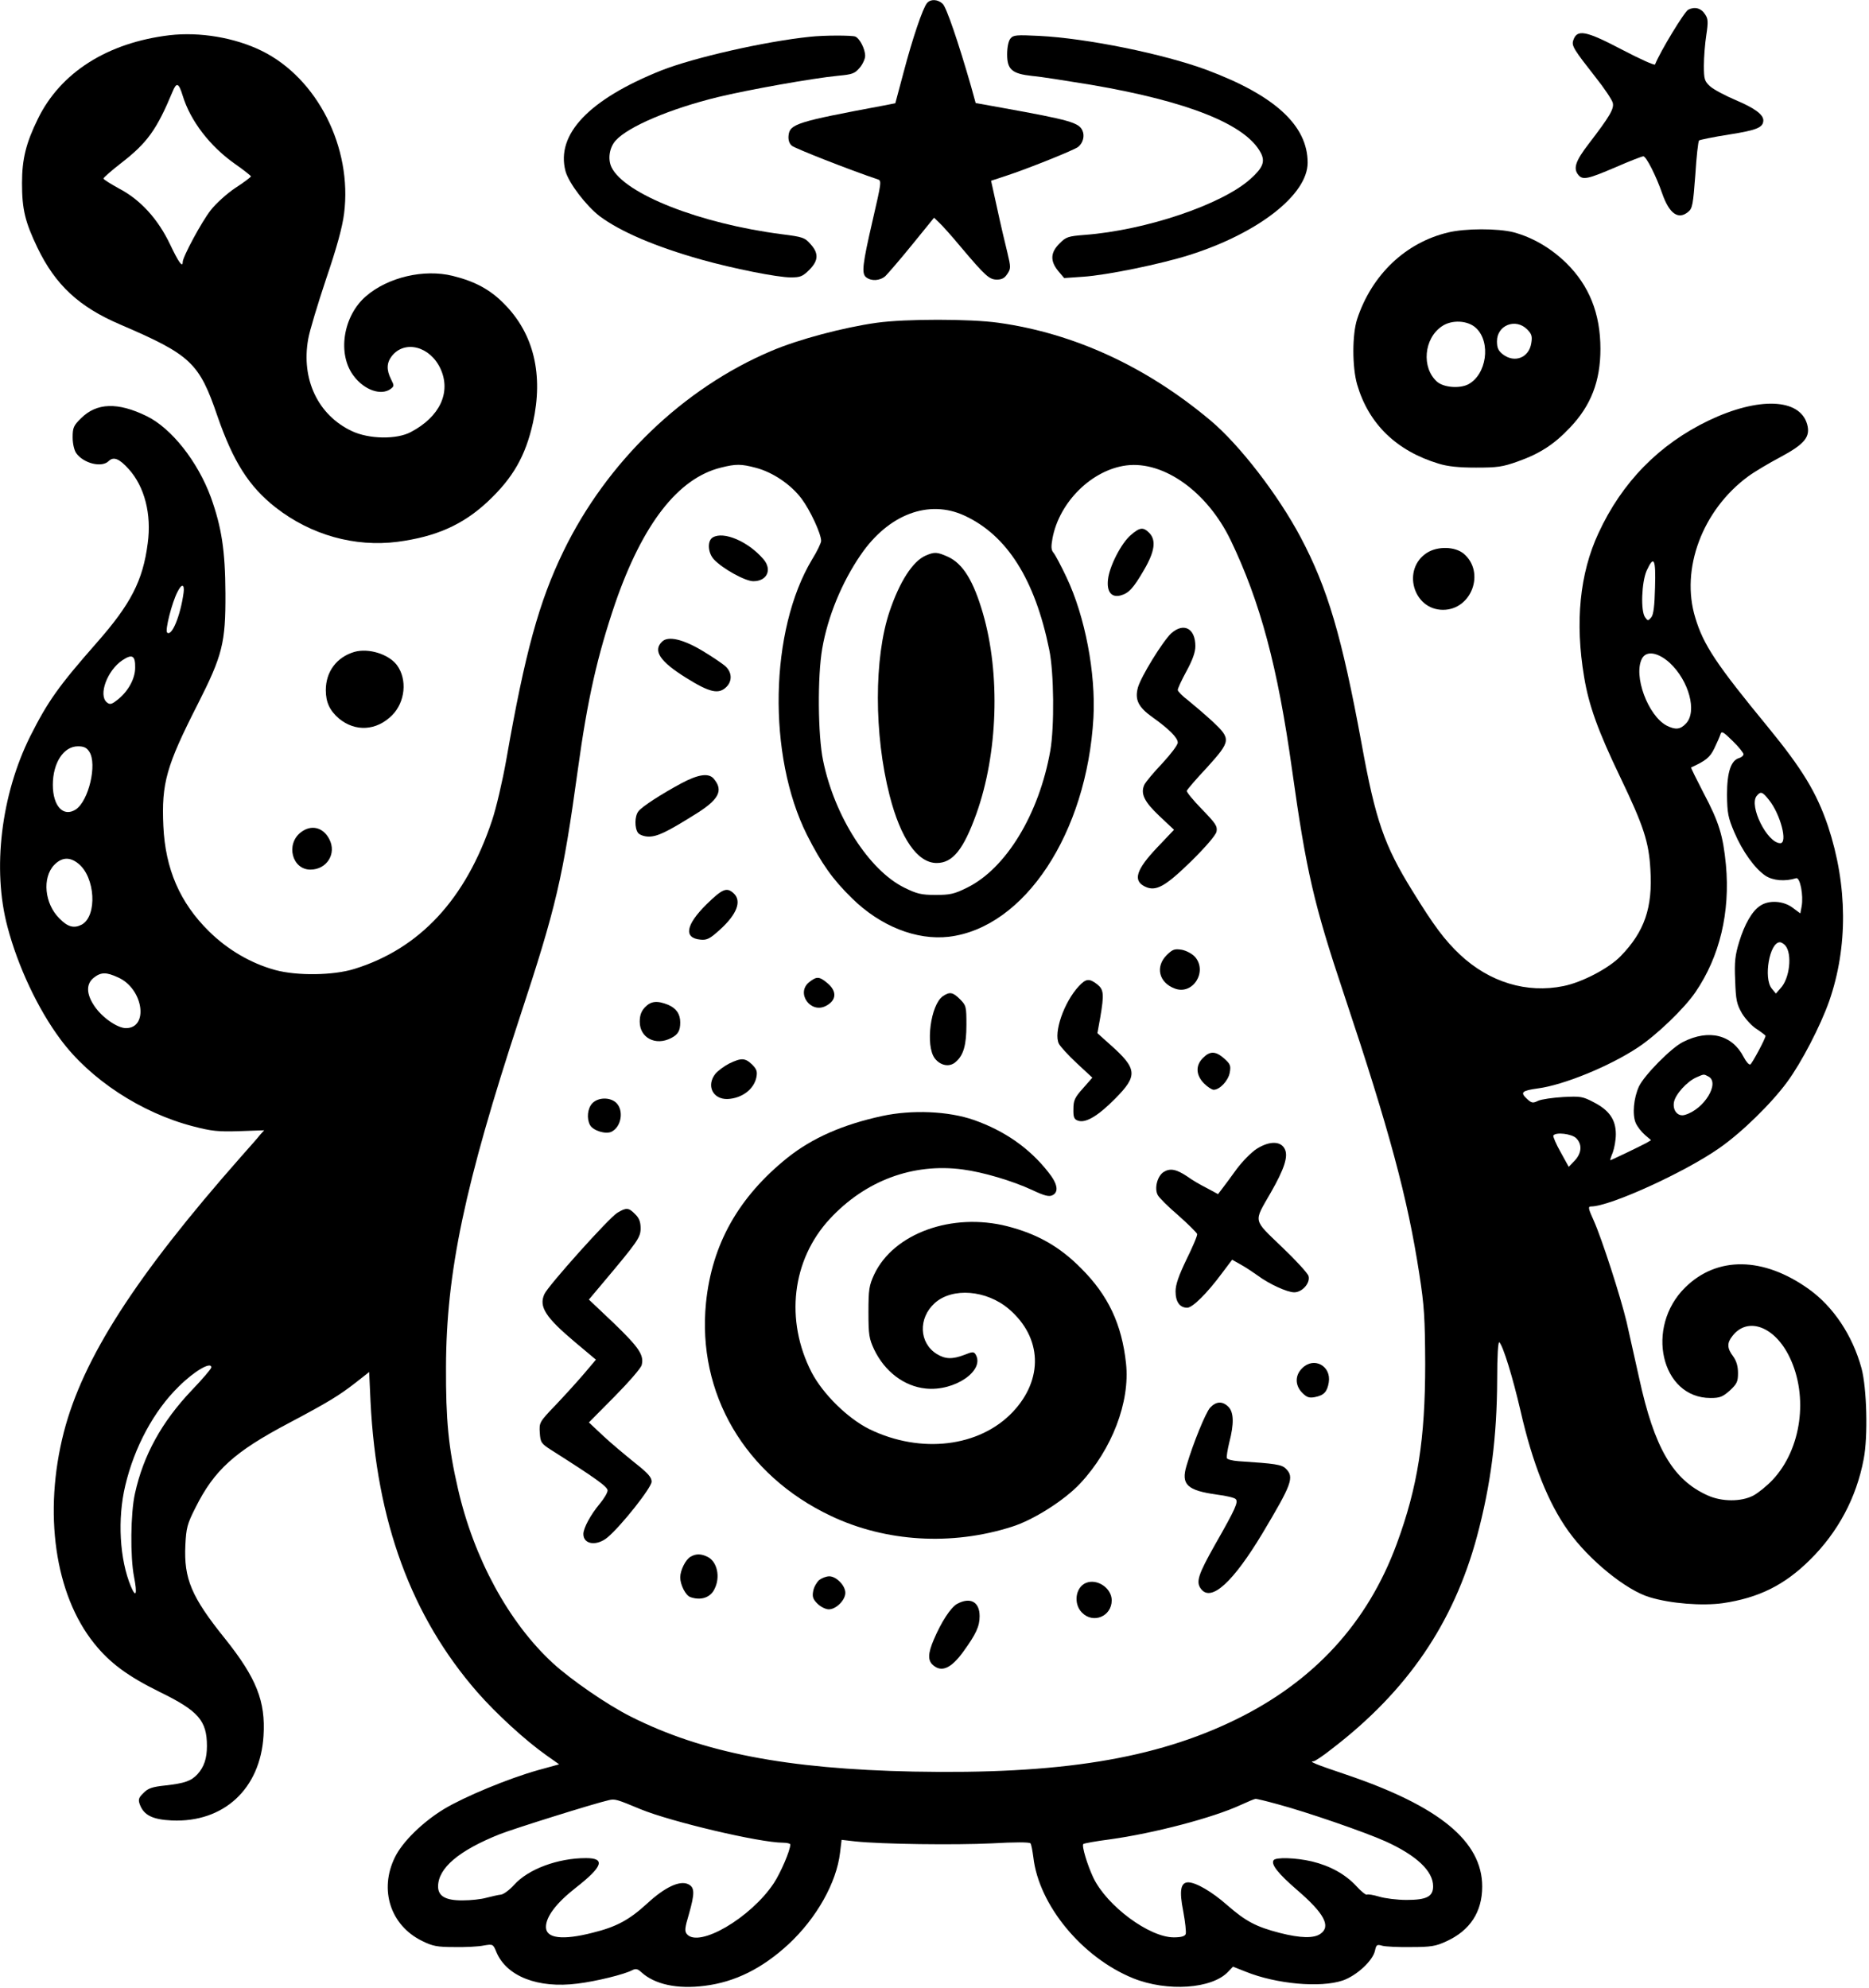 <?xml version="1.0" standalone="no"?>
<!DOCTYPE svg PUBLIC "-//W3C//DTD SVG 20010904//EN"
 "http://www.w3.org/TR/2001/REC-SVG-20010904/DTD/svg10.dtd">
<svg version="1.0" xmlns="http://www.w3.org/2000/svg"
 width="849pt" height="903pt" viewBox="0 0 849 903"
 preserveAspectRatio="xMidYMid meet">
<g transform="translate(0,903) scale(0.1,-0.1)"
fill="#000000" stroke="none">
<path d="M4211 9016 c-19 -22 -66 -161 -106 -313 l-38 -142 -51 -10 c-396 -74
-429 -84 -434 -137 -2 -19 3 -36 15 -46 14 -12 260 -109 391 -153 17 -6 16
-13 -24 -186 -46 -199 -51 -241 -30 -258 23 -19 63 -17 88 5 11 11 66 74 121
142 l100 123 24 -23 c14 -13 57 -61 96 -108 114 -135 131 -150 166 -150 22 0
35 7 47 26 16 24 16 30 0 97 -10 40 -31 129 -46 199 l-28 127 67 22 c95 31
313 118 329 132 22 18 30 50 19 74 -16 36 -58 48 -363 103 l-122 22 -21 76
c-57 198 -112 360 -129 375 -23 21 -55 22 -71 3z"/>
<path d="M7669 8986 c-17 -8 -127 -189 -151 -249 -2 -5 -69 25 -149 67 -168
88 -206 95 -223 41 -7 -24 4 -41 102 -166 40 -50 75 -103 78 -116 7 -27 -14
-62 -109 -186 -60 -78 -72 -112 -47 -142 20 -24 44 -18 168 35 64 28 121 50
127 50 13 0 59 -91 86 -170 32 -91 73 -120 118 -82 19 15 22 34 32 167 5 82
13 153 17 157 4 3 66 16 137 27 127 20 155 32 155 65 -1 27 -42 56 -125 91
-49 21 -102 49 -117 63 -25 23 -28 32 -28 94 0 38 5 101 11 139 9 59 8 74 -5
93 -18 29 -47 37 -77 22z"/>
<path d="M770 8870 c-282 -34 -495 -169 -598 -380 -54 -110 -72 -183 -72 -292
0 -119 14 -176 70 -293 82 -170 189 -269 376 -349 321 -138 359 -173 442 -417
72 -207 143 -319 264 -414 160 -125 359 -181 554 -156 174 23 297 77 410 183
114 107 171 206 205 358 48 218 4 403 -129 538 -64 66 -134 104 -236 129 -130
32 -293 -6 -393 -92 -105 -90 -132 -264 -56 -363 48 -64 124 -90 167 -59 17
13 17 15 2 45 -21 42 -20 74 4 105 59 74 174 44 221 -58 49 -107 -3 -218 -134
-287 -64 -35 -191 -33 -269 4 -153 72 -231 235 -198 418 6 36 43 158 81 272
49 144 74 235 82 298 38 300 -122 615 -374 739 -122 60 -281 87 -419 71z m60
-275 c35 -114 123 -229 238 -310 39 -27 71 -53 72 -56 0 -3 -31 -27 -70 -52
-39 -26 -89 -71 -113 -102 -41 -52 -127 -212 -127 -235 0 -28 -19 -1 -57 79
-55 116 -135 204 -233 255 -38 21 -70 41 -70 45 0 4 36 36 80 70 119 92 162
152 234 325 18 44 28 40 46 -19z"/>
<path d="M3680 8863 c-205 -21 -529 -95 -676 -153 -328 -131 -480 -290 -435
-458 15 -54 93 -156 155 -204 94 -70 252 -138 461 -197 146 -41 346 -81 407
-81 43 0 54 4 84 34 42 42 44 75 6 117 -26 30 -36 33 -130 45 -373 48 -715
183 -774 304 -18 37 -10 90 19 122 57 63 247 144 464 197 136 33 432 86 547
97 64 6 75 10 97 36 14 16 25 41 25 54 0 32 -25 80 -45 88 -17 6 -142 6 -205
-1z"/>
<path d="M4590 8855 c-9 -11 -15 -39 -15 -72 0 -69 22 -88 114 -98 37 -3 156
-22 266 -40 441 -75 704 -180 772 -309 21 -40 10 -68 -47 -119 -129 -116 -475
-233 -753 -254 -75 -6 -85 -9 -114 -39 -42 -41 -43 -80 -6 -125 l27 -32 86 6
c108 7 355 58 484 99 312 99 536 274 536 419 0 169 -149 306 -460 422 -195 72
-541 143 -760 154 -103 5 -117 4 -130 -12z"/>
<path d="M6578 7974 c-194 -46 -347 -193 -413 -393 -23 -70 -23 -219 0 -298
52 -178 178 -301 370 -359 42 -13 92 -18 170 -18 96 0 120 3 190 28 101 36
165 78 236 153 96 100 139 212 139 358 0 161 -51 288 -156 391 -70 68 -153
116 -239 139 -72 18 -219 18 -297 -1z m127 -434 c69 -65 48 -212 -36 -256 -40
-20 -111 -14 -141 12 -72 64 -60 197 22 252 45 31 118 27 155 -8z m232 -6 c21
-21 24 -32 19 -62 -10 -67 -76 -93 -130 -51 -20 16 -26 29 -26 59 0 73 85 106
137 54z"/>
<path d="M3983 7564 c-150 -21 -355 -75 -479 -128 -400 -169 -748 -504 -945
-911 -110 -227 -174 -458 -259 -945 -17 -96 -46 -221 -65 -277 -119 -357 -328
-582 -625 -674 -96 -30 -261 -32 -360 -5 -110 30 -216 92 -301 176 -132 130
-198 283 -207 478 -9 195 14 274 156 553 113 223 127 279 126 504 -1 194 -17
299 -66 436 -60 163 -179 314 -292 369 -131 64 -227 61 -298 -10 -34 -33 -38
-43 -38 -87 0 -28 7 -58 16 -71 33 -47 117 -68 148 -36 22 21 48 11 91 -37 72
-80 104 -205 86 -337 -22 -170 -77 -276 -232 -452 -174 -198 -222 -266 -302
-425 -132 -265 -173 -603 -103 -865 47 -179 138 -373 240 -510 134 -182 367
-335 603 -396 84 -22 114 -25 210 -22 l113 4 -18 -20 c-9 -12 -49 -57 -88
-101 -478 -542 -717 -914 -804 -1250 -94 -366 -41 -738 138 -960 71 -89 153
-149 297 -220 176 -86 215 -130 215 -246 0 -56 -13 -95 -43 -128 -29 -31 -58
-41 -146 -51 -59 -6 -79 -13 -99 -34 -22 -21 -25 -30 -17 -52 18 -49 58 -69
146 -73 235 -10 401 143 416 384 10 157 -32 263 -175 442 -153 190 -187 272
-180 424 4 79 8 96 46 171 85 170 176 253 422 383 183 97 230 126 306 185 l61
48 6 -132 c27 -547 185 -978 486 -1323 86 -98 218 -219 313 -286 l58 -41 -98
-27 c-134 -38 -330 -119 -425 -176 -97 -59 -189 -149 -223 -219 -73 -148 -20
-310 123 -380 48 -24 69 -28 147 -28 50 -1 110 2 133 7 42 7 43 7 58 -30 46
-110 189 -166 368 -143 84 10 214 42 249 61 16 8 25 6 41 -9 61 -56 164 -78
288 -62 137 17 261 78 381 189 127 118 218 279 234 416 l7 58 61 -7 c122 -13
455 -17 621 -9 105 6 172 6 176 0 4 -5 9 -33 13 -63 25 -218 222 -456 454
-550 155 -62 358 -48 431 30 l22 23 58 -23 c139 -56 338 -74 440 -40 64 22
138 91 147 136 6 27 9 29 33 22 14 -4 73 -7 131 -6 90 0 113 4 160 26 108 49
163 134 163 249 0 205 -195 365 -617 508 -140 47 -174 61 -149 61 6 0 44 25
84 57 343 263 552 571 658 963 63 235 91 452 92 714 0 107 4 175 10 169 17
-17 60 -156 96 -311 55 -241 126 -419 217 -546 94 -132 264 -270 370 -301 95
-29 238 -40 332 -27 163 24 280 82 395 196 128 126 212 283 245 459 20 103 14
323 -10 412 -41 150 -128 280 -240 360 -206 147 -416 150 -561 7 -183 -180
-110 -502 115 -502 43 0 55 5 88 34 32 30 37 40 37 79 0 31 -7 55 -22 76 -28
37 -29 61 -3 93 69 89 192 43 259 -96 87 -179 54 -418 -76 -557 -26 -28 -66
-60 -88 -72 -55 -29 -144 -29 -209 1 -157 71 -241 215 -310 532 -20 91 -46
206 -57 255 -28 117 -112 377 -149 460 -26 57 -27 65 -12 65 85 0 427 156 582
265 101 70 236 202 308 300 65 88 151 254 191 367 86 247 84 526 -5 795 -52
153 -116 259 -275 453 -231 281 -291 370 -328 494 -68 221 32 489 240 642 27
20 94 60 147 88 110 59 137 92 121 149 -33 118 -221 125 -447 17 -225 -108
-394 -280 -501 -512 -85 -183 -107 -404 -65 -653 21 -128 63 -245 164 -455
107 -223 130 -295 137 -419 11 -174 -27 -283 -135 -394 -53 -55 -175 -119
-260 -136 -166 -34 -335 17 -469 142 -70 66 -119 131 -218 292 -127 205 -167
320 -230 668 -90 488 -154 705 -277 937 -103 194 -278 420 -409 530 -292 245
-620 396 -964 444 -129 18 -421 18 -552 0z m-549 -659 c76 -20 158 -75 207
-140 39 -52 89 -159 89 -192 0 -9 -18 -47 -41 -84 -193 -321 -204 -891 -23
-1252 66 -130 116 -201 204 -287 129 -127 293 -192 440 -175 344 41 627 470
657 995 11 202 -38 460 -122 637 -25 53 -52 104 -60 113 -10 12 -11 26 -4 65
31 165 179 311 336 331 170 21 367 -120 473 -339 135 -281 214 -576 279 -1042
65 -464 99 -611 236 -1021 207 -620 289 -925 342 -1269 23 -147 26 -202 27
-410 0 -342 -34 -559 -129 -817 -132 -359 -375 -624 -730 -798 -368 -180 -801
-250 -1465 -237 -578 12 -960 86 -1285 250 -106 53 -271 167 -353 242 -202
186 -360 478 -432 794 -43 186 -55 312 -54 551 1 430 85 829 335 1589 166 503
196 633 264 1126 44 321 89 517 169 753 125 362 286 570 481 618 68 17 91 17
159 -1z m947 -217 c193 -89 320 -289 385 -608 22 -105 24 -351 5 -460 -51
-288 -201 -535 -378 -622 -58 -29 -78 -33 -143 -33 -65 0 -85 5 -142 33 -160
79 -317 323 -369 577 -24 115 -26 382 -4 509 25 145 89 301 175 426 126 184
309 253 471 178z m3137 -326 c-2 -85 -7 -124 -17 -136 -14 -17 -16 -17 -28 0
-21 28 -16 160 7 212 33 72 42 54 38 -76z m-6684 -24 c-14 -104 -54 -202 -75
-181 -10 10 22 136 47 184 19 39 33 37 28 -3z m6751 -319 c87 -81 125 -221 74
-275 -26 -28 -48 -30 -88 -10 -85 45 -153 228 -112 305 20 37 73 28 126 -20z
m-6971 -22 c0 -52 -35 -113 -86 -150 -22 -17 -30 -18 -43 -7 -39 33 2 145 71
191 45 30 59 21 58 -34z m7306 -393 c0 -6 -9 -14 -19 -17 -38 -10 -56 -64 -56
-167 1 -84 5 -104 33 -170 37 -87 93 -165 142 -198 34 -22 88 -27 139 -11 18
5 34 -78 25 -128 l-6 -32 -35 26 c-41 31 -107 36 -147 9 -37 -24 -71 -83 -96
-165 -18 -59 -22 -90 -18 -174 3 -90 7 -108 31 -150 16 -26 46 -59 68 -72 21
-14 39 -28 39 -30 0 -12 -60 -124 -69 -130 -6 -3 -19 12 -30 33 -52 102 -158
129 -276 69 -53 -26 -176 -151 -200 -202 -24 -52 -31 -127 -15 -165 7 -17 26
-41 42 -55 l28 -24 -22 -13 c-32 -17 -159 -78 -163 -78 -2 0 3 16 11 35 7 19
14 56 14 83 0 66 -30 109 -100 145 -51 27 -61 28 -140 24 -47 -3 -97 -10 -113
-17 -24 -12 -30 -11 -52 10 -30 28 -22 36 50 46 117 15 327 101 455 186 85 56
212 178 262 252 110 161 158 363 138 578 -13 133 -31 193 -102 327 -32 62 -58
114 -56 115 67 31 85 45 105 86 12 25 25 54 28 64 5 17 12 13 55 -29 28 -27
50 -55 50 -61z m-7514 11 c36 -56 -3 -223 -62 -262 -56 -36 -104 15 -104 112
0 100 49 175 114 175 27 0 40 -6 52 -25z m7630 -219 c52 -65 86 -196 51 -196
-59 0 -144 170 -107 215 18 22 26 19 56 -19z m-7681 -288 c78 -61 88 -239 16
-278 -35 -18 -63 -11 -101 28 -68 67 -79 185 -24 243 34 35 70 38 109 7z
m7755 -373 c32 -38 20 -150 -22 -194 l-21 -24 -19 23 c-38 47 -10 210 37 210
7 0 18 -7 25 -15z m-7573 -145 c114 -51 140 -230 35 -230 -39 0 -109 49 -143
100 -38 56 -38 101 -3 129 33 26 57 26 111 1z m7224 -450 c53 -29 -20 -149
-107 -174 -32 -10 -57 20 -50 58 7 36 59 93 101 112 37 16 33 16 56 4z m-601
-280 c28 -28 25 -68 -7 -102 l-27 -28 -37 67 c-21 37 -35 71 -33 75 11 17 84
8 104 -12z m-6200 -1041 c0 -6 -40 -53 -89 -104 -136 -143 -220 -295 -258
-469 -20 -89 -22 -288 -4 -379 15 -77 9 -98 -14 -44 -52 124 -62 308 -26 459
41 174 130 340 243 450 71 71 148 115 148 87z m1950 -2007 c139 -57 541 -152
647 -152 18 0 33 -4 33 -8 0 -27 -44 -129 -75 -176 -104 -157 -341 -296 -395
-231 -11 13 -9 29 9 89 28 98 27 124 -4 138 -38 17 -105 -14 -185 -88 -82 -75
-139 -106 -248 -133 -136 -35 -212 -26 -212 26 0 47 47 109 135 178 123 96
137 135 47 135 -128 0 -263 -50 -327 -122 -21 -23 -48 -43 -60 -44 -12 -1 -41
-8 -65 -14 -24 -7 -72 -12 -107 -12 -78 -1 -113 19 -113 63 0 84 95 164 281
238 64 25 427 139 494 154 28 7 37 4 145 -41z m2893 23 c131 -35 398 -127 491
-169 141 -64 216 -135 216 -204 0 -47 -30 -62 -121 -62 -42 0 -98 7 -124 15
-27 8 -52 12 -56 9 -5 -2 -26 15 -48 39 -50 54 -119 92 -202 112 -73 17 -165
20 -174 5 -12 -19 22 -61 105 -133 126 -108 157 -167 108 -201 -30 -21 -89
-20 -184 4 -108 28 -154 52 -239 126 -69 61 -141 103 -177 104 -35 0 -42 -37
-23 -132 9 -49 14 -95 11 -103 -4 -10 -20 -15 -54 -15 -111 0 -303 142 -365
270 -28 59 -54 146 -46 154 3 3 57 13 120 21 202 28 468 98 594 156 33 15 63
28 68 28 4 1 49 -10 100 -24z"/>
<path d="M5136 6599 c-43 -37 -97 -142 -103 -202 -6 -54 15 -82 56 -72 38 10
58 31 107 115 50 85 57 137 24 170 -27 27 -43 25 -84 -11z"/>
<path d="M3238 6589 c-26 -15 -23 -70 5 -100 39 -42 142 -99 179 -99 63 0 87
53 45 101 -69 80 -180 127 -229 98z"/>
<path d="M5320 6153 c-39 -37 -137 -196 -151 -246 -15 -55 2 -89 65 -134 76
-54 116 -94 116 -116 0 -11 -32 -53 -70 -94 -39 -41 -76 -85 -82 -98 -18 -40
0 -77 69 -142 l66 -62 -76 -80 c-96 -101 -112 -151 -56 -178 49 -24 91 -1 210
115 67 66 111 118 115 134 5 25 -3 37 -66 102 -40 41 -71 79 -69 84 2 6 43 54
92 106 109 121 110 129 25 209 -35 32 -84 74 -110 95 -27 20 -48 42 -48 48 0
7 18 46 40 86 27 50 40 85 40 113 0 81 -53 109 -110 58z"/>
<path d="M3007 6115 c-42 -41 -9 -90 110 -164 107 -67 148 -76 183 -41 27 27
25 66 -4 93 -13 12 -59 43 -102 69 -91 55 -160 71 -187 43z"/>
<path d="M3095 5472 c-91 -49 -176 -104 -194 -126 -19 -22 -19 -79 -2 -100 8
-9 29 -16 48 -16 39 0 81 20 206 98 113 69 135 111 89 165 -23 27 -70 20 -147
-21z"/>
<path d="M3210 4923 c-95 -94 -106 -154 -28 -161 29 -3 43 4 87 44 79 71 102
132 63 167 -31 28 -50 20 -122 -50z"/>
<path d="M5300 4692 c-53 -53 -36 -125 36 -152 82 -32 151 77 92 144 -13 14
-39 28 -60 32 -33 5 -41 2 -68 -24z"/>
<path d="M3676 4569 c-62 -49 6 -145 76 -108 48 25 51 66 7 103 -37 31 -49 32
-83 5z"/>
<path d="M4901 4551 c-68 -73 -116 -212 -91 -262 7 -13 43 -53 82 -89 l70 -65
-43 -49 c-37 -41 -43 -55 -43 -93 -1 -37 3 -47 20 -53 34 -13 90 19 170 100
103 104 101 135 -23 245 l-58 52 13 72 c18 106 16 126 -14 150 -36 28 -51 26
-83 -8z"/>
<path d="M4283 4505 c-56 -39 -80 -224 -37 -282 26 -34 68 -42 96 -16 35 30
48 77 48 168 0 82 -1 88 -29 116 -33 33 -47 35 -78 14z"/>
<path d="M2930 4455 c-17 -18 -24 -37 -24 -66 0 -73 72 -111 143 -74 31 16 41
33 41 71 0 38 -18 64 -55 80 -50 20 -78 17 -105 -11z"/>
<path d="M5465 4225 c-35 -34 -33 -78 4 -116 16 -16 36 -29 44 -29 28 0 66 41
73 77 6 32 3 40 -25 65 -39 34 -64 35 -96 3z"/>
<path d="M3312 4199 c-23 -12 -51 -33 -62 -46 -43 -54 -12 -117 55 -115 65 3
120 44 131 99 5 26 1 37 -19 57 -32 31 -49 32 -105 5z"/>
<path d="M2690 4018 c-21 -23 -26 -68 -10 -98 14 -26 73 -44 99 -30 44 23 55
96 21 130 -27 27 -83 27 -110 -2z"/>
<path d="M4008 3961 c-180 -39 -318 -100 -430 -189 -223 -179 -344 -393 -371
-660 -41 -411 176 -783 568 -968 249 -118 548 -136 821 -49 97 30 239 120 311
197 144 154 227 370 208 545 -19 178 -81 310 -205 433 -97 98 -198 155 -334
190 -251 64 -517 -32 -605 -219 -23 -50 -26 -68 -26 -171 0 -103 3 -121 26
-170 48 -100 136 -167 234 -177 132 -14 272 83 226 156 -8 12 -15 11 -50 -3
-55 -21 -87 -20 -126 4 -80 50 -85 162 -9 231 80 72 235 60 337 -27 151 -129
158 -319 17 -468 -151 -159 -417 -191 -650 -78 -99 49 -211 159 -263 258 -122
237 -90 511 82 697 162 175 379 255 604 225 92 -12 224 -51 315 -93 57 -27 78
-32 93 -24 30 15 23 53 -20 106 -85 108 -198 187 -338 236 -115 40 -280 47
-415 18z"/>
<path d="M5709 3812 c-25 -16 -66 -58 -92 -93 -25 -35 -55 -75 -65 -88 l-19
-25 -50 27 c-28 14 -68 37 -88 52 -52 35 -80 40 -110 21 -28 -19 -42 -74 -26
-104 6 -12 48 -54 94 -93 45 -40 83 -78 85 -84 2 -7 -20 -58 -48 -115 -36 -75
-50 -115 -50 -146 0 -47 19 -74 53 -74 24 0 90 65 158 157 l46 61 41 -23 c23
-13 56 -35 74 -48 52 -39 135 -77 167 -77 37 0 74 43 65 74 -3 12 -57 71 -121
132 -133 128 -129 110 -51 246 62 108 81 166 64 199 -18 37 -70 37 -127 1z"/>
<path d="M2804 3521 c-38 -23 -314 -331 -331 -369 -26 -57 4 -105 141 -220
l93 -78 -55 -65 c-30 -35 -88 -99 -129 -142 -73 -76 -74 -79 -71 -125 3 -44 6
-49 53 -79 200 -127 255 -166 255 -183 0 -10 -16 -37 -36 -61 -41 -49 -74
-110 -74 -137 0 -48 61 -56 110 -15 62 52 200 226 200 253 0 20 -17 39 -78 87
-42 34 -107 88 -142 121 l-65 61 117 118 c64 65 120 129 123 143 11 45 -12 79
-127 190 l-113 107 58 69 c165 196 177 213 177 255 0 29 -7 47 -25 64 -29 30
-40 31 -81 6z"/>
<path d="M5915 2815 c-33 -32 -33 -78 1 -112 20 -20 31 -24 57 -19 41 8 56 24
63 67 12 75 -68 118 -121 64z"/>
<path d="M5497 2636 c-20 -22 -77 -161 -107 -263 -26 -86 2 -113 139 -132 41
-5 78 -14 84 -20 13 -13 0 -43 -93 -206 -79 -140 -89 -172 -63 -204 46 -57
144 32 277 253 135 226 146 256 107 295 -19 19 -48 23 -215 34 -28 2 -51 8
-53 14 -2 6 3 38 11 71 22 84 21 137 -4 162 -27 27 -56 25 -83 -4z"/>
<path d="M3137 1959 c-23 -13 -47 -62 -47 -94 0 -33 24 -81 45 -89 46 -17 91
-4 110 35 29 55 13 127 -32 148 -29 14 -52 14 -76 0z"/>
<path d="M3721 1853 c-11 -10 -24 -32 -27 -50 -5 -26 -1 -37 19 -57 15 -15 38
-26 52 -26 33 0 75 42 75 75 0 33 -41 75 -73 75 -14 0 -34 -8 -46 -17z"/>
<path d="M4933 1840 c-48 -20 -58 -95 -18 -135 51 -52 135 -17 135 56 0 55
-66 100 -117 79z"/>
<path d="M4348 1745 c-29 -16 -72 -82 -106 -162 -27 -63 -28 -95 -4 -116 39
-35 83 -15 138 61 58 80 74 115 74 161 0 65 -42 88 -102 56z"/>
<path d="M4204 6506 c-58 -26 -117 -117 -163 -253 -71 -210 -71 -559 0 -836
50 -196 127 -307 214 -307 73 0 122 62 180 223 98 274 110 635 30 911 -43 148
-91 226 -159 257 -49 22 -61 23 -102 5z"/>
<path d="M6482 6519 c-115 -74 -63 -259 73 -259 130 0 193 171 94 255 -40 33
-118 35 -167 4z"/>
<path d="M1610 6069 c-81 -24 -130 -90 -130 -174 0 -55 18 -93 60 -129 74 -61
170 -56 241 15 60 60 70 163 22 228 -38 50 -128 78 -193 60z"/>
<path d="M1366 5249 c-69 -54 -39 -169 44 -169 75 0 120 73 86 138 -28 55 -83
68 -130 31z"/>
</g>
</svg>
